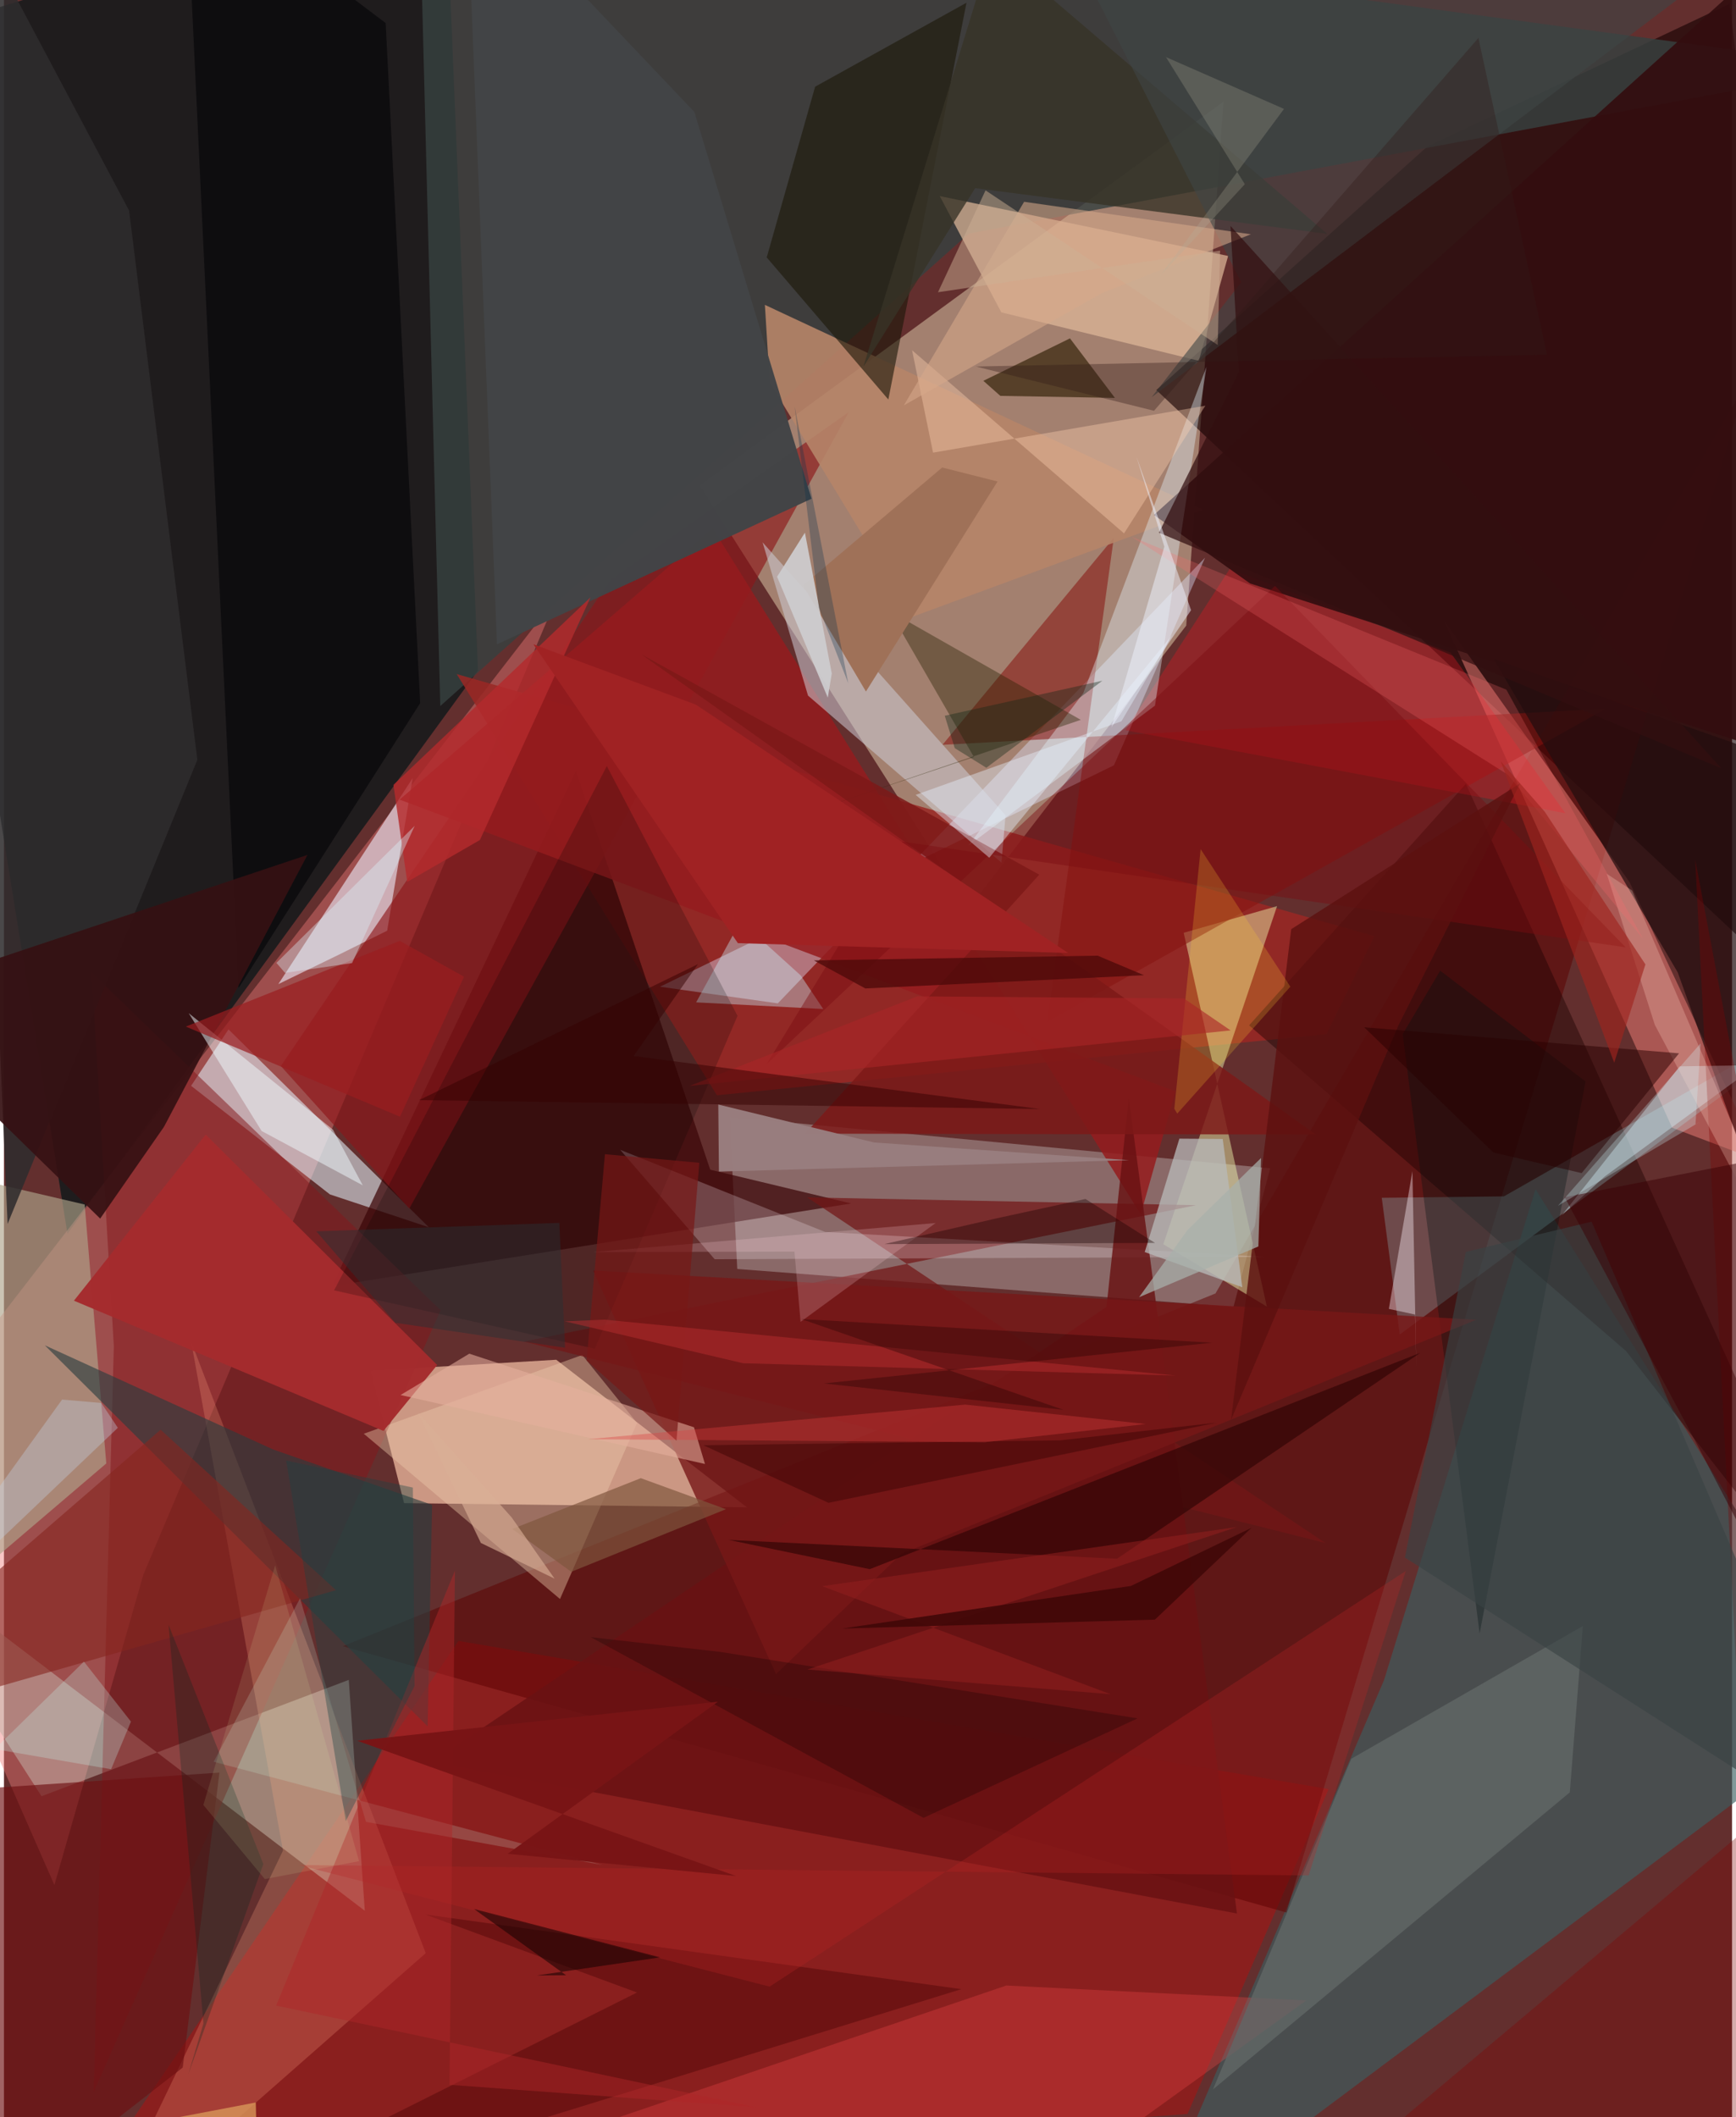 <svg xmlns="http://www.w3.org/2000/svg" width="228" height="278" viewBox="0 0 836 1024"><path fill="#632f2e" d="M0 0h836v1024H0z"/><path fill="#e8d8b4" fill-opacity=".482" d="M571.952 302.585L589.996 49.11 336.532 234.74l130.19 204.58z"/><path fill="#011416" fill-opacity=".686" d="M229.339 324.229L213.519-62-62 21.62l92.714 575.042z"/><path fill="#f5c1a6" fill-opacity=".71" d="M193.559 727.01l165.864 2.043-92.235-71.387-89.861 5.31z"/><path fill="#ee7877" fill-opacity=".424" d="M-62 714.876l86.398 196.84 43.1-150.27 200.014-472.613z"/><path fill="#150003" fill-opacity=".62" d="M557.487 188.653L898 508.283 834.802 1.834 688.581 70.867z"/><path fill="#a01617" fill-opacity=".643" d="M640.823 865.333l-420.92-71.675L37.617 1061.21l534.946-38.758z"/><path fill="#9e8586" fill-opacity=".667" d="M612.574 565.073l-17.777 67.03-240.048-18.341-3.656-73.596z"/><path fill="#37413f" fill-opacity=".824" d="M211.08 341.483L200.706-62 898 32.359 466.817 112.94z"/><path fill="#3b5e60" fill-opacity=".639" d="M740.934 575.19l-73.308 237.454L550.566 1086 898 826.304z"/><path fill="#992824" fill-opacity=".863" d="M344.912 529.741l294.87-29.55 23.19-47.377-443.95-126.786z"/><path fill="#c3b2a7" fill-opacity=".525" d="M174.563 924.157l-7.752-111.65L18.172 868.77-62 743.988z"/><path fill="#5d0001" fill-opacity=".514" d="M620.385 925.006l-456.458-128.8 422.162-170.601 256.785-440.46z"/><path fill="#e2f3fb" fill-opacity=".561" d="M157.688 577.695l47.867 15.893-96.925-95.705-18.093 27.29z"/><path fill="#3c0607" fill-opacity=".725" d="M158.615 622.08l251.223-40.004-68.154-16.332-64.995-192.863z"/><path fill="#f6847b" fill-opacity=".482" d="M786.44 426.697L696.7 300.25l110.317 245.194 43.082 16.304z"/><path fill="#e2e6ff" fill-opacity=".4" d="M581.055 269.725l-206.693 215.57-56.972-8.048 219.584-107.095z"/><path fill="#dfb899" fill-opacity=".706" d="M578.013 174.5l-95.524-23.433-29.781-56.233 139.515 28.96z"/><path fill="#f3ffb3" fill-opacity=".443" d="M560.855 601.799l55.04-163.537-45.174 12.89 40.218 180.787z"/><path fill="#e4dce8" fill-opacity=".667" d="M162.71 461.402l-29.99 14.595 64.992-99.626-12.327 73.767z"/><path fill="#83181b" fill-opacity=".525" d="M211.237 633.693L42.49 470.497l10.667 180.632-9.743 360.67z"/><path fill="#8c1518" fill-opacity=".635" d="M293.408 280.384l115.252-81.025-212.585 385.206-62.12-68.948z"/><path fill="#871310" fill-opacity=".545" d="M536.92 260.09l-32.18 234.042L775.023 342.73 454.02 360.242z"/><path fill="#afa48c" fill-opacity=".647" d="M49.5 707.824L39.054 582.58l-77.736-18.147L-62 802.937z"/><path fill="#1e0000" fill-opacity=".431" d="M898 798.72L707.243 379.13l-104.874 116.8 182.282 157.454z"/><path fill="#b58468" fill-opacity=".91" d="M370.429 184.915l68.95 113.446 140.764-51.786-212.025-99.115z"/><path fill="#a3f8ff" fill-opacity=".227" d="M725.641 578.644L898 480.314 675.246 645.442l-8.705-66.112z"/><path fill="#941c1e" fill-opacity=".851" d="M191.413 386.742l375.388 141.129-16.863 59.463-207.016-331.678z"/><path fill="#ffa083" fill-opacity=".243" d="M134.979 895.081L43.294 1086l160.747-141.328L90.576 648.935z"/><path fill="#cdcbd3" fill-opacity=".549" d="M482.577 417.256l-93.596-80.821-21.985-74.137 117.549 132.026z"/><path fill="#efccac" fill-opacity=".408" d="M306.25 688.23l-26.483-32.88-105.69 38.1L269 773.384z"/><path fill="#731617" fill-opacity=".725" d="M251.495 648.881l325.193-65.974-188.135-3.777L639.31 746.31z"/><path fill="#293c3f" fill-opacity=".616" d="M204.958 834.97l2.16-107.12-76.856-26.768-110.484-50.398z"/><path fill="#424446" fill-opacity=".984" d="M390.674 241.215L333.987 54.127 223.62-62l14.891 373.626z"/><path fill="#1c1809" fill-opacity=".612" d="M427.838 193.23L465.65 1.312l-73.234 40.625-23.412 82.569z"/><path fill="#e11621" fill-opacity=".341" d="M755.379 393.337l-55.55-77.655-106.823-40.552-50.448 78.068z"/><path fill="#330e10" fill-opacity=".922" d="M602.792 282.178l-46.462-33.113L885.05-47.9l12.544 425.215z"/><path fill="#e6f9ff" fill-opacity=".38" d="M522.148 335.238l59.584-157.82-24.903 163.855-90.3 67.763z"/><path fill="#060608" fill-opacity=".647" d="M113.485 477.894L87.912-62l96.741 73.152 16.702 328.92z"/><path fill="#fef0f7" fill-opacity=".231" d="M343.826 609.052l266.12-1.164-212.71-12.038-99.113-39.718z"/><path fill="#2e2c2d" fill-opacity=".867" d="M93.564 367.496L1.754 592.001-26.43-62l86.967 163.84z"/><path fill="#a52b2e" fill-opacity=".973" d="M33.853 629.097l149.732 62.986 26.006-31.866L97.6 548.752z"/><path fill="#39280f" fill-opacity=".718" d="M537.463 192.46l-21.75-28.8-41.907 20.528 8.215 7.283z"/><path fill="#fe4c4b" fill-opacity=".282" d="M630.042 967.528l-145.134-7.197-309.899 105.33L465.62 1086z"/><path fill="#616766" fill-opacity=".796" d="M763.822 786.445l-6.303 80.46L584.9 1010.562l66.911-159.923z"/><path fill="#220d0f" fill-opacity=".714" d="M809.715 470.3l-89.103-151.61 164.514 57.57L898 715.976z"/><path fill="#681113" fill-opacity=".824" d="M544.185 531.124l-10.81 101.003-326.088 220.015 389.208 73.364z"/><path fill="#001010" fill-opacity=".325" d="M713.886 790.039L676.67 500.192l18.15-30.7 70.315 53.583z"/><path fill="#d7f4fc" fill-opacity=".388" d="M774.422 569.021l73.608-53.844-37.373.584-56.928 71.949z"/><path fill="#242000" fill-opacity=".388" d="M469.238 366.15l-79.571 26.659 131.272-44.645-92.455-52.58z"/><path fill="#361113" fill-opacity=".918" d="M46.549 589.381l30.863-44.372 69.422-131.515L-62 483.292z"/><path fill="#6e1012" fill-opacity=".651" d="M-23.91 1086l110.392-86.001 17.756-142.647-131.95 8.901z"/><path fill="#781717" fill-opacity=".796" d="M285.04 614.516l88.454 195.2 60.747-58.21 278.08-113.2z"/><path fill="#b7b9b9" fill-opacity=".757" d="M599.083 622.602l-9.483-71.724-20.962-.154-16.763 54.853z"/><path fill="#373326" fill-opacity=".788" d="M640.16 113.122L478.062-25.382l-62.29 202.737L469.85 91z"/><path fill="#cbf3fe" fill-opacity=".388" d="M356.385 445.477l29.128 26.359 10.83 16.192-61.483-3.223z"/><path fill="#ffd3b4" fill-opacity=".376" d="M449.48 218.924l131.716-22.68-39.328 61.736-102.557-88.592z"/><path fill="#fff2fd" fill-opacity=".396" d="M683.232 661.266l-1.858-94.844-11.404 66.645 12.668 2.728z"/><path fill="#000003" fill-opacity=".2" d="M354.872 491.336l-63.221-120.804L159.715 624.1l126.128 28.233z"/><path fill="#320505" fill-opacity=".702" d="M685.131 654.347l-146.679 99.561-187.84-9.105 68.234 14.145z"/><path fill="#7d1918" fill-opacity=".827" d="M634.72 548.742L308.341 316.458l192.505 106.59L387.604 548.31z"/><path fill="#86251f" fill-opacity=".6" d="M-62 810.846l37.2 11.271 185.437-53.005-84.846-77.611z"/><path fill="#470404" fill-opacity=".412" d="M306.267 963.7l-102.415-37.734 259.302 36.119L61.922 1086z"/><path fill="#b92326" fill-opacity=".286" d="M631.157 907.083l-488.561-5.044 227.814 58.836 307.737-201.047z"/><path fill="#e6af9e" fill-opacity=".565" d="M333.818 690.328l5.311 17.743-147.257-33.35 33.248-19.985z"/><path fill="#3f4645" fill-opacity=".596" d="M598.562 136.519L497.537-62h393.678L555.192 192.15z"/><path fill="#7b0d10" fill-opacity=".443" d="M369.014 514.608l245.88-231.203 169.619 174.788-350.07-51.152z"/><path fill="#d1ffee" fill-opacity=".176" d="M101.453 852.108l188.106 49.919-114.426-20.865-31.899-108.115z"/><path fill="#eefcff" fill-opacity=".49" d="M124.644 547.027l-35.276-57.002 69.785 56.336 14.432 26.948z"/><path fill="#810000" fill-opacity=".325" d="M603.815 1086L898 838.261l-79.812-422.433L852.13 1086z"/><path fill="#b42a2c" fill-opacity=".816" d="M230.246 406.289l-35.163 20.265-6.665-46.949 95.347-90.694z"/><path fill="#9f7158" fill-opacity=".992" d="M453.891 226.11l-67.318 57.035 30.43 51.329 63.668-101.598z"/><path fill="#d7a98b" fill-opacity=".565" d="M531.009 141.877l72.222-28.563-109.709-15.715-58.171 98.455z"/><path fill="#ffd1c2" fill-opacity=".275" d="M798.647 495.71l-23.27-73.091 12.279 8.098 98.259 229.142z"/><path fill="#394245" fill-opacity=".635" d="M898 894.216l-220.27-140.9 29.476-147.804 60.866-14.643z"/><path fill="#af2629" fill-opacity=".478" d="M215.552 1008.344l2.62-248.636-86.489 210.314 232.262 49.207z"/><path fill="#c5f7f2" fill-opacity=".263" d="M61.436 832.683L51.83 855.71l-56.322-9.74 43.186-42.31z"/><path fill="#194344" fill-opacity=".373" d="M165.357 880.827l-28.841-174.41 61.298 13.06.834 95.963z"/><path fill="#987d7e" fill-opacity=".984" d="M420.95 552.575l-75.378-18.355.303 32.429 198.442-5.51z"/><path fill="#5c1110" fill-opacity=".808" d="M733.464 378.877L674.639 495.85 593.63 686.756l29.114-237.348z"/><path fill="#120301" fill-opacity=".278" d="M444.844 879.232l-160.968-87.394 62.42 7.093 202.12 32.181z"/><path fill="#3a0104" fill-opacity=".506" d="M869.914 556.47l-114.868 22.606 63.349 118.272L898 850.142z"/><path fill="#cdccce" fill-opacity=".929" d="M398.549 337.439l1.931-11.683-13.005-68.128-13.458 21.306z"/><path fill="#ffd330" fill-opacity=".212" d="M567.613 538.61l54.711-61.387-43.41-66.54-12.73 125.59z"/><path fill="#e7f2fe" fill-opacity=".412" d="M441.05 384.453l35.615 30.405 88.519-107.772-24.6 41.79z"/><path fill="#9a1d1f" fill-opacity=".71" d="M222.572 472.41l-31.07-17.342-103.523 41.456 103.611 43.592z"/><path fill="#ffd2dd" fill-opacity=".204" d="M382.42 605.36l2.952 33.98 65.33-47.802-165.48 14.044z"/><path fill="#4d0909" fill-opacity=".78" d="M551.509 471.68l-22.399-9.458-137.32 2.29 24.93 13.569z"/><path fill="#a8b0ab" fill-opacity=".725" d="M549.131 627.428l23.405-32.456 35.617-34.903-1.304 42.797z"/><path fill="#ff6a6e" fill-opacity=".239" d="M727.492 374.658l65.407 79.31-66.075-120.404-181.403-73.995z"/><path fill="#a02223" d="M334.64 340.774l180.214 120.15-159.814-4.763-98.903-144.535z"/><path fill="#7f563d" fill-opacity=".678" d="M245.915 739.512l28.52 20.723 74.851-30.302-41.196-14.993z"/><path fill="#cef5fd" fill-opacity=".278" d="M751.792 583.19l68.989-78.523-2.47 39.246 2.93-1.784z"/><path fill="#180101" fill-opacity=".376" d="M556.826 601.149l-130.917.576 54.442-12.488 42.858-9.328z"/><path fill="#771816" fill-opacity=".69" d="M281.872 658.043l8.874-99.793 45.647 4.15-11.047 134.394z"/><path fill="#283236" fill-opacity=".478" d="M268.67 591.469l2.785 60.393-82.127-12.064-38.223-44.251z"/><path fill="#330e10" fill-opacity=".718" d="M558.75 257.652l38.662-77.66-4.042-70.698 237.427 262.298z"/><path fill="#280000" fill-opacity=".506" d="M763.25 567.391l-42.754-9.987-62.446-60.55 152.311 12.608z"/><path fill="#931f1f" fill-opacity=".525" d="M535.37 819.428l-146.613-11.954 207.653-68.89-200.564 28.592z"/><path fill="#aa2526" fill-opacity=".608" d="M570.862 482.921l22.55 15.455-261.666 26.836 110.115-43.31z"/><path fill="#330101" fill-opacity=".49" d="M200.855 532.085l300.323 4.306-196.536-25.634 31.103-44.435z"/><path fill="#0f2616" fill-opacity=".376" d="M531.392 329.238l-56.14 42.109-15.279-9.49-4.842-15.677z"/><path fill="#130000" fill-opacity=".549" d="M227.4 923.313l90.005 23.39-59.653 8.757 14.184-.097z"/><path fill="#032620" fill-opacity=".275" d="M79.626 785.82l16.879 192.86-7.3 24.47 36.284-101.56z"/><path fill="#430606" fill-opacity=".549" d="M511.113 696.627l-172.732 2.395 60.516 27.84 187.806-38.779z"/><path fill="#da3d3e" fill-opacity=".361" d="M282.334 696.097l182.73-16.74 87.295 9.393-77.817 8.794z"/><path fill="#c0cee1" fill-opacity=".369" d="M55.093 690.583L-62 802.077l90.13-125.162 18.979 1.658z"/><path fill="#ceb094" fill-opacity=".478" d="M451.86 141.34l23-49.26 112.314 74.772 1.15-45.635z"/><path fill="#b5af9d" fill-opacity=".247" d="M619.262 52.674l-60.008 80.868 41.048-44.447-38.16-61.483z"/><path fill="#781516" fill-opacity=".988" d="M354.172 907.368l-110.46-10.755 101.667-73.554-174.473 18.888z"/><path fill="#0a324b" fill-opacity=".294" d="M389.526 281.94l4.707 12.021-11.75-97.521 25.962 134.01z"/><path fill="#d9af96" fill-opacity=".635" d="M230.719 746.284l35.65 17.245-20.786-29.642-45.305-50.677z"/><path fill="#400707" fill-opacity=".886" d="M545.217 767.059L603.45 739l-46.642 44.355-151.347 4.325z"/><path fill="#b32d2e" fill-opacity=".525" d="M290.478 638.26l-19.165.83 86.226 20.251 209.34 5.96z"/><path fill="#9f251e" fill-opacity=".643" d="M794.09 466.451l-15.092 47.528-54.99-145.88 21.41 24.542z"/><path fill="#200" fill-opacity=".345" d="M584.462 649.416l-198.815-11.452 126.826 43.896-115.81-12.746z"/><path fill="#ddf6ff" fill-opacity=".369" d="M168.411 465.812l30.293-66.39-66.892 66.291 4.157 4.832z"/><path fill="#d69458" fill-opacity=".824" d="M121.829 1016.9l1.478 69.1H-62v-34.037z"/><path fill="#eef1fd" fill-opacity=".498" d="M561.376 264.394l-13.542-43.56 26.458 74.284-38.53 56.622z"/><path fill="#eaffb4" fill-opacity=".11" d="M171.792 900.175l-45.593 8.67-29.739-35.85 34.738-115.882z"/><path fill="#301a19" fill-opacity=".357" d="M470.17 177.273l276.3-5.708L713.3 18.35 556.359 198.677z"/></svg>